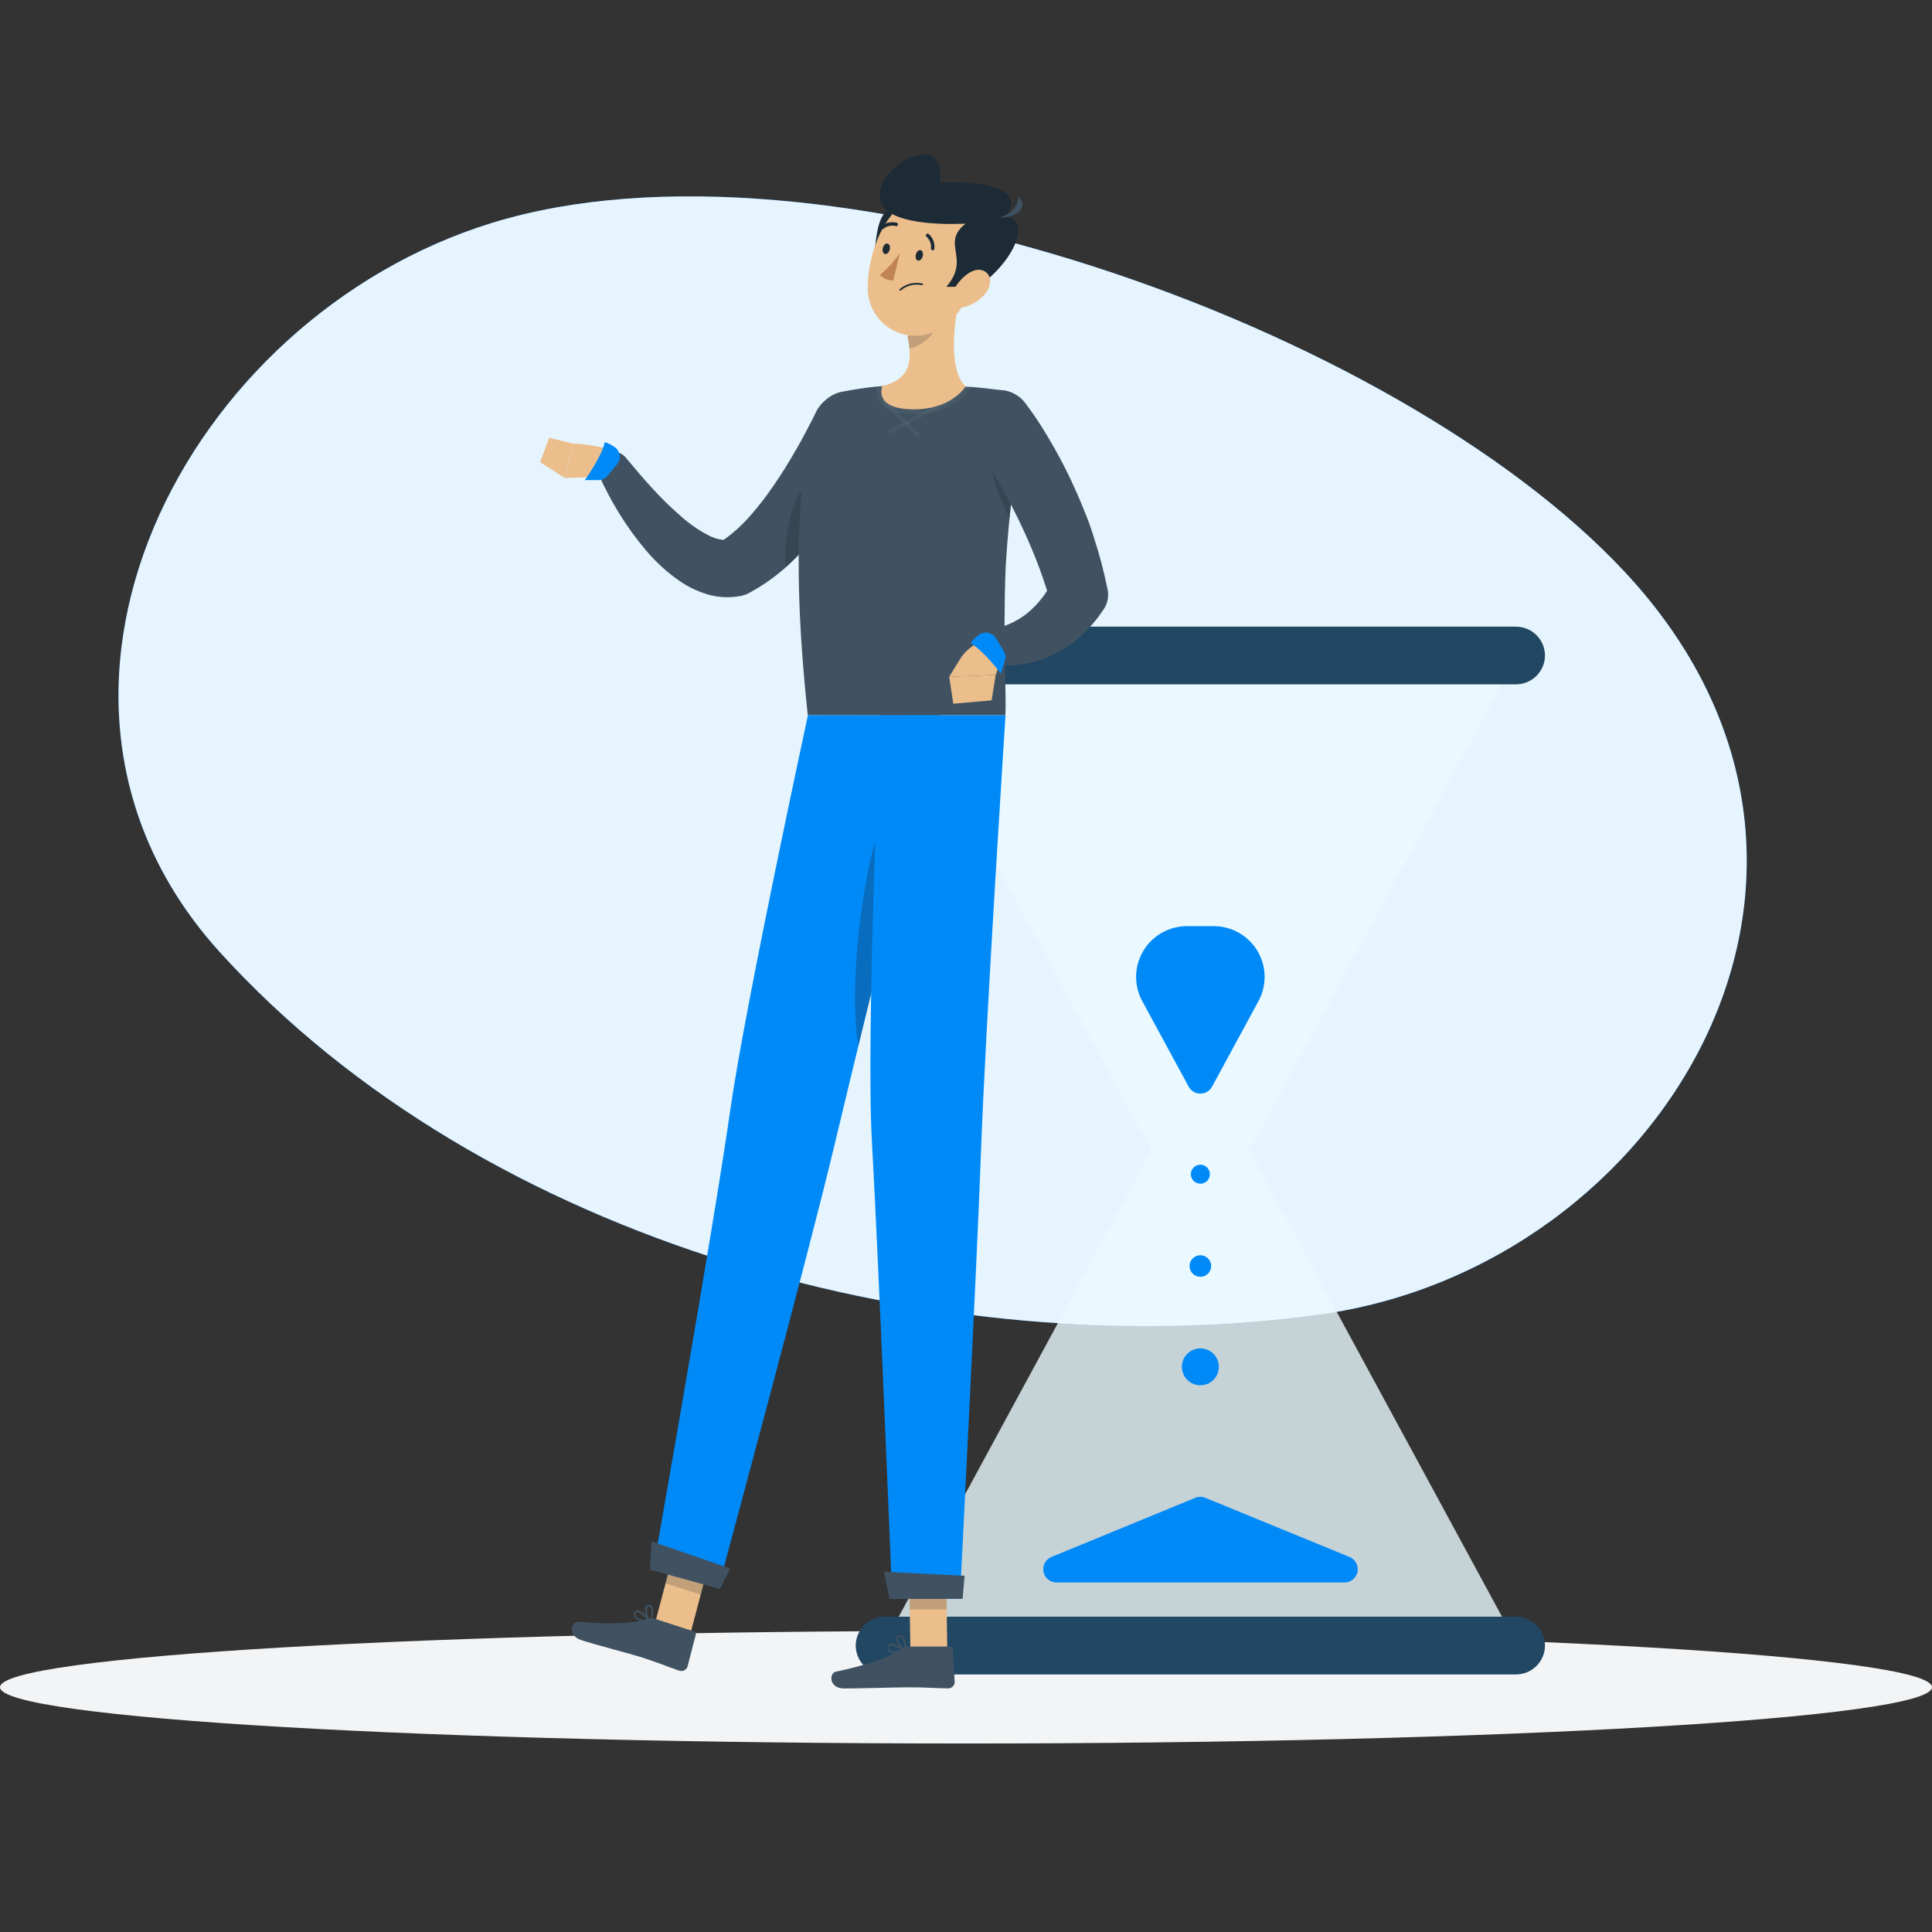 <svg width="200" height="200" viewBox="0 0 200 200" fill="none" xmlns="http://www.w3.org/2000/svg">
<rect x="0" y="0" width="200" height="200" fill="#333333" stroke="none"/>
<path d="M168.193 59.205C144.417 33.709 84.96 12.618 50.962 23.066C18.985 32.906 -1.13 72.242 22.76 98.567C50.271 128.875 97.664 141.402 136.577 136.081C172.087 131.222 197.086 90.188 168.193 59.205Z" fill="#008AF8"/>
<path opacity="0.9" d="M168.193 59.205C144.417 33.709 84.96 12.618 50.962 23.066C18.985 32.906 -1.13 72.242 22.76 98.567C50.271 128.875 97.664 141.402 136.577 136.081C172.087 131.222 197.086 90.188 168.193 59.205Z" fill="white"/>
<path d="M100 180.486C155.228 180.486 200 177.878 200 174.66C200 171.442 155.228 168.834 100 168.834C44.772 168.834 0 171.442 0 174.66C0 177.878 44.772 180.486 100 180.486Z" fill="#F2F4F6"/>
<g opacity="0.8">
<path d="M157.11 170.352L124.261 109.766L91.413 170.352H157.11Z" fill="#EAFAFF"/>
<path d="M157.11 67.857L124.261 128.438L91.413 67.857H157.11Z" fill="#EAFAFF"/>
</g>
<path d="M130.28 103.626L125.473 112.488C125.355 112.707 125.18 112.889 124.967 113.016C124.754 113.143 124.51 113.21 124.261 113.21C124.013 113.21 123.769 113.143 123.555 113.016C123.342 112.889 123.167 112.707 123.049 112.488L118.242 103.626C117.809 102.825 117.592 101.925 117.611 101.015C117.631 100.105 117.888 99.216 118.356 98.434C118.824 97.653 119.487 97.006 120.281 96.558C121.075 96.109 121.972 95.874 122.884 95.875H125.664C126.574 95.878 127.468 96.117 128.258 96.567C129.048 97.017 129.708 97.665 130.173 98.445C130.638 99.226 130.892 100.114 130.911 101.022C130.93 101.929 130.712 102.827 130.28 103.626Z" fill="#008AF8"/>
<path d="M124.782 155.056L139.713 161.181C140.005 161.303 140.245 161.522 140.393 161.801C140.542 162.079 140.59 162.4 140.53 162.71C140.469 163.02 140.304 163.299 140.061 163.502C139.819 163.704 139.514 163.817 139.197 163.821H109.351C109.034 163.817 108.729 163.704 108.487 163.502C108.244 163.299 108.079 163.02 108.018 162.71C107.958 162.4 108.006 162.079 108.155 161.801C108.303 161.522 108.544 161.303 108.835 161.181L123.725 155.056C123.892 154.986 124.072 154.95 124.253 154.95C124.435 154.95 124.615 154.986 124.782 155.056Z" fill="#008AF8"/>
<path d="M124.261 143.404C125.318 143.404 126.175 142.55 126.175 141.495C126.175 140.44 125.318 139.586 124.261 139.586C123.204 139.586 122.348 140.44 122.348 141.495C122.348 142.55 123.204 143.404 124.261 143.404Z" fill="#008AF8"/>
<path d="M124.261 122.535C124.805 122.535 125.246 122.095 125.246 121.552C125.246 121.009 124.805 120.569 124.261 120.569C123.717 120.569 123.276 121.009 123.276 121.552C123.276 122.095 123.717 122.535 124.261 122.535Z" fill="#008AF8"/>
<path d="M124.261 132.174C124.879 132.174 125.38 131.674 125.38 131.058C125.38 130.441 124.879 129.941 124.261 129.941C123.643 129.941 123.142 130.441 123.142 131.058C123.142 131.674 123.643 132.174 124.261 132.174Z" fill="#008AF8"/>
<path d="M156.945 167.362H91.578C90.784 167.365 90.024 167.681 89.464 168.241C88.903 168.801 88.588 169.56 88.586 170.352C88.589 171.143 88.905 171.901 89.466 172.46C90.026 173.019 90.785 173.335 91.578 173.337H156.945C157.737 173.335 158.496 173.019 159.057 172.46C159.617 171.901 159.933 171.143 159.936 170.352C159.935 169.56 159.619 168.801 159.059 168.241C158.498 167.681 157.738 167.365 156.945 167.362Z" fill="#224763"/>
<path d="M156.945 64.872H91.578C90.785 64.874 90.026 65.19 89.466 65.749C88.905 66.308 88.589 67.066 88.586 67.857C88.589 68.648 88.905 69.405 89.466 69.965C90.026 70.524 90.785 70.839 91.578 70.842H156.945C157.737 70.839 158.496 70.524 159.057 69.965C159.617 69.405 159.933 68.648 159.936 67.857C159.933 67.066 159.617 66.308 159.057 65.749C158.496 65.19 157.737 64.874 156.945 64.872Z" fill="#224763"/>
<path d="M71.443 169.225L67.806 168.047L70.066 159.488L73.702 160.666L71.443 169.225Z" fill="#EBBE8B"/>
<path d="M67.75 167.563L71.835 168.885C71.903 168.906 71.962 168.952 71.997 169.014C72.033 169.077 72.043 169.15 72.025 169.22L71.174 172.514C71.12 172.683 71 172.825 70.842 172.907C70.683 172.989 70.499 173.005 70.329 172.951C68.915 172.467 68.266 172.164 66.466 171.582C65.357 171.222 61.715 170.285 60.189 169.791C58.662 169.297 59.193 167.805 59.884 167.877C62.979 168.201 65.764 168.057 67.053 167.583C67.277 167.5 67.522 167.493 67.75 167.563Z" fill="#405261"/>
<path opacity="0.2" d="M73.702 160.671L70.066 159.488L68.9 163.903L72.541 165.082L73.702 160.671Z" fill="#1D2B36"/>
<path d="M83.64 74.033C83.64 74.033 77.116 104.166 75.584 115C73.908 126.863 67.611 162.488 67.611 162.488L74.362 164.351C74.362 164.351 83.718 129.802 86.451 118.268C89.417 105.746 97.282 74.007 97.282 74.007L83.64 74.033Z" fill="#008AF8"/>
<path opacity="0.3" d="M91.707 83.914C89.128 89.751 87.854 102.442 88.855 108.284C90.68 100.795 92.877 91.892 94.574 85.041C94.002 83.055 93.053 80.868 91.707 83.914Z" fill="#1D2B36"/>
<path d="M74.532 164.485L67.301 162.498L67.445 159.56L75.584 162.365L74.532 164.485Z" fill="#405261"/>
<path d="M66.254 167.779C66.59 167.877 66.936 167.939 67.286 167.964C67.303 167.965 67.32 167.961 67.335 167.953C67.35 167.945 67.363 167.933 67.372 167.918C67.38 167.903 67.385 167.886 67.384 167.868C67.383 167.851 67.378 167.834 67.368 167.82C67.275 167.702 66.476 166.667 65.976 166.698C65.918 166.701 65.862 166.719 65.813 166.749C65.765 166.78 65.725 166.823 65.697 166.873C65.645 166.948 65.614 167.035 65.607 167.125C65.6 167.215 65.617 167.306 65.656 167.388C65.802 167.585 66.014 167.724 66.254 167.779ZM67.074 167.779C66.383 167.697 65.909 167.522 65.795 167.3C65.771 167.248 65.762 167.19 65.769 167.133C65.775 167.076 65.796 167.022 65.831 166.976C65.844 166.951 65.863 166.93 65.887 166.915C65.91 166.9 65.937 166.891 65.965 166.889C66.234 166.858 66.739 167.362 67.074 167.763V167.779Z" fill="#405261"/>
<path d="M67.249 167.959H67.291C67.306 167.956 67.32 167.949 67.331 167.939C67.343 167.929 67.352 167.917 67.358 167.902C67.358 167.861 67.796 166.842 67.543 166.358C67.512 166.298 67.467 166.245 67.411 166.205C67.356 166.164 67.291 166.138 67.224 166.127C67.15 166.105 67.072 166.108 67.001 166.136C66.93 166.164 66.87 166.215 66.832 166.281C66.62 166.652 66.914 167.583 67.208 167.918L67.249 167.959ZM67.249 166.328C67.284 166.338 67.316 166.355 67.344 166.378C67.371 166.401 67.394 166.429 67.409 166.461C67.496 166.876 67.447 167.307 67.27 167.691C67.02 167.306 66.926 166.841 67.007 166.389C67.007 166.343 67.079 166.292 67.208 166.317L67.249 166.328Z" fill="#405261"/>
<path d="M90.582 45.422C90.386 45.886 90.221 46.236 90.041 46.627C89.86 47.018 89.664 47.378 89.473 47.749C89.092 48.495 88.689 49.221 88.272 49.946C87.428 51.404 86.498 52.809 85.487 54.156C84.452 55.549 83.305 56.856 82.057 58.063C80.728 59.368 79.22 60.481 77.58 61.367L77.451 61.434C77.242 61.541 77.02 61.621 76.791 61.67C75.616 61.914 74.4 61.867 73.248 61.532C72.291 61.246 71.38 60.823 70.545 60.276C69.144 59.336 67.886 58.199 66.811 56.9C65.812 55.715 64.903 54.457 64.093 53.137C63.293 51.84 62.581 50.49 61.963 49.097C61.804 48.729 61.783 48.315 61.905 47.933C62.026 47.55 62.282 47.225 62.625 47.015C62.968 46.806 63.375 46.726 63.771 46.792C64.168 46.858 64.528 47.064 64.784 47.373L64.836 47.435C65.687 48.464 66.61 49.56 67.538 50.559C68.443 51.553 69.404 52.495 70.416 53.379C71.311 54.189 72.306 54.88 73.377 55.438C73.777 55.643 74.207 55.786 74.65 55.86C74.899 55.906 75.156 55.885 75.393 55.798L74.604 56.102C75.67 55.385 76.642 54.538 77.498 53.58C78.429 52.536 79.29 51.432 80.076 50.276C80.891 49.092 81.665 47.852 82.392 46.575C82.763 45.942 83.119 45.299 83.454 44.645L83.97 43.673C84.13 43.359 84.305 42.998 84.429 42.746L84.46 42.674C84.836 41.883 85.508 41.27 86.332 40.967C87.156 40.665 88.067 40.697 88.867 41.057C89.668 41.417 90.294 42.076 90.613 42.892C90.932 43.708 90.917 44.617 90.572 45.422H90.582Z" fill="#405261"/>
<path opacity="0.3" d="M82.15 52.412C83.769 48.119 87.209 48.047 88.7 49.185C88.591 49.385 88.478 49.586 88.365 49.787C87.555 51.192 86.669 52.551 85.708 53.858C84.723 55.202 83.638 56.472 82.464 57.656C82.093 58.022 81.711 58.382 81.314 58.732C81.177 56.591 81.461 54.444 82.15 52.412Z" fill="#1D2B36"/>
<path d="M61.834 49.365L58.482 49.488L59.317 45.911C60.471 45.969 61.617 46.141 62.737 46.426C62.94 46.488 63.127 46.596 63.281 46.743C63.435 46.89 63.552 47.071 63.623 47.272C63.694 47.472 63.716 47.686 63.688 47.897C63.661 48.108 63.584 48.309 63.464 48.485C63.282 48.751 63.04 48.97 62.756 49.123C62.473 49.276 62.156 49.359 61.834 49.365Z" fill="#EBBE8B"/>
<path d="M63.711 46.344C63.382 46.083 63.006 45.889 62.602 45.773C62.324 47.234 60.539 49.699 60.539 49.699H61.937C62.117 49.7 62.295 49.661 62.458 49.585C62.621 49.51 62.765 49.399 62.881 49.262L63.861 48.089C63.968 47.965 64.05 47.822 64.1 47.666C64.151 47.511 64.17 47.347 64.156 47.185C64.142 47.022 64.096 46.864 64.019 46.719C63.943 46.575 63.838 46.447 63.711 46.344Z" fill="#008AF8"/>
<path d="M55.913 47.842L56.852 45.32L59.307 45.917L58.471 49.488L55.913 47.842Z" fill="#EBBE8B"/>
<path d="M98.066 170.893H94.244L94.11 162.056H97.932L98.066 170.893Z" fill="#EBBE8B"/>
<path d="M94.043 170.45H98.339C98.375 170.449 98.411 170.454 98.445 170.467C98.478 170.479 98.509 170.498 98.536 170.523C98.562 170.547 98.583 170.576 98.598 170.609C98.613 170.641 98.622 170.677 98.623 170.713L98.829 174.104C98.829 174.283 98.759 174.454 98.634 174.581C98.508 174.708 98.338 174.781 98.159 174.783C96.663 174.758 95.951 174.67 94.033 174.67C92.872 174.67 88.989 174.789 87.385 174.789C85.781 174.789 85.837 173.203 86.503 173.059C89.556 172.421 92.279 171.515 93.357 170.687C93.551 170.53 93.794 170.447 94.043 170.45Z" fill="#405261"/>
<path opacity="0.2" d="M97.937 162.061H94.11L94.182 166.616H98.004L97.937 162.061Z" fill="#1D2B36"/>
<path d="M91.098 74.033C91.098 74.033 89.638 107.182 90.257 118.109C90.938 130.069 92.362 165.514 92.362 165.514H99.366C99.366 165.514 101.129 131.032 101.552 119.195C102.011 106.328 104.09 74.033 104.09 74.033H91.098Z" fill="#008AF8"/>
<path d="M99.649 165.514H92.083L91.505 162.704L99.856 163.121L99.649 165.514Z" fill="#405261"/>
<path d="M92.687 171.114C93.034 171.105 93.38 171.06 93.718 170.98C93.734 170.975 93.749 170.965 93.761 170.953C93.772 170.94 93.781 170.925 93.785 170.908C93.787 170.892 93.785 170.875 93.778 170.86C93.772 170.844 93.762 170.831 93.749 170.821C93.625 170.733 92.542 169.997 92.073 170.182C92.021 170.203 91.975 170.237 91.939 170.28C91.903 170.323 91.878 170.374 91.867 170.429C91.843 170.513 91.841 170.601 91.861 170.686C91.881 170.77 91.922 170.849 91.98 170.913C92.183 171.064 92.434 171.136 92.687 171.114ZM93.46 170.851C92.774 170.985 92.274 170.965 92.093 170.79C92.056 170.746 92.031 170.694 92.02 170.638C92.01 170.582 92.013 170.525 92.032 170.471C92.035 170.443 92.046 170.417 92.064 170.395C92.081 170.374 92.104 170.357 92.129 170.347C92.382 170.249 93.017 170.568 93.46 170.851Z" fill="#405261"/>
<path d="M93.687 170.98C93.701 170.984 93.715 170.984 93.728 170.98C93.741 170.973 93.752 170.962 93.76 170.95C93.769 170.937 93.773 170.923 93.775 170.908C93.775 170.862 93.862 169.766 93.476 169.395C93.427 169.347 93.367 169.311 93.302 169.289C93.237 169.268 93.167 169.262 93.099 169.271C93.024 169.274 92.951 169.302 92.893 169.351C92.835 169.399 92.795 169.465 92.779 169.539C92.687 169.956 93.259 170.754 93.641 170.98C93.656 170.985 93.672 170.985 93.687 170.98ZM93.171 169.436C93.207 169.435 93.242 169.442 93.275 169.455C93.308 169.468 93.337 169.488 93.362 169.513C93.575 169.881 93.664 170.307 93.615 170.728C93.285 170.445 92.903 169.838 92.96 169.565C92.96 169.513 93.001 169.452 93.13 169.436H93.171Z" fill="#405261"/>
<path d="M106.003 43.266C106.061 42.944 106.052 42.614 105.979 42.296C105.905 41.977 105.768 41.677 105.575 41.413C105.383 41.149 105.139 40.926 104.858 40.758C104.577 40.59 104.265 40.48 103.94 40.435H103.899C102.666 40.255 101.119 40.07 99.603 39.998C96.708 39.833 93.807 39.833 90.912 39.998C89.576 40.121 88.272 40.343 87.23 40.544H87.189C86.537 40.675 85.934 40.981 85.444 41.429C84.954 41.877 84.596 42.45 84.409 43.086C83.16 47.281 81.67 55.844 83.62 74.028H104.069C104.214 72.206 103.806 66.277 104.105 58.727C104.404 53.538 105.038 48.373 106.003 43.266Z" fill="#405261"/>
<path opacity="0.3" d="M105.807 44.388C105.385 46.828 104.864 50.147 104.503 53.652C104.503 53.652 102.636 49.998 102.295 46.874C101.955 43.75 104.642 43.513 105.807 44.388Z" fill="#1D2B36"/>
<g opacity="0.2">
<path opacity="0.2" d="M92.094 44.872C92.051 44.87 92.01 44.854 91.978 44.827C91.945 44.8 91.922 44.763 91.912 44.722C91.902 44.681 91.906 44.638 91.923 44.599C91.94 44.56 91.969 44.527 92.006 44.506L98.38 41.207C98.426 41.185 98.478 41.182 98.526 41.197C98.574 41.212 98.614 41.246 98.638 41.29C98.662 41.336 98.667 41.389 98.651 41.438C98.636 41.487 98.602 41.528 98.556 41.552L92.181 44.841C92.154 44.857 92.124 44.867 92.094 44.872Z" fill="white"/>
<path opacity="0.2" d="M95.013 45.17C94.987 45.171 94.962 45.167 94.939 45.157C94.916 45.147 94.895 45.133 94.879 45.114L91.382 41.65C91.347 41.613 91.328 41.564 91.328 41.514C91.328 41.463 91.347 41.414 91.382 41.377C91.418 41.342 91.467 41.322 91.518 41.322C91.569 41.322 91.618 41.342 91.655 41.377L95.147 44.846C95.182 44.883 95.202 44.931 95.202 44.983C95.202 45.033 95.182 45.082 95.147 45.119C95.129 45.136 95.108 45.149 95.085 45.158C95.062 45.167 95.037 45.171 95.013 45.17Z" fill="white"/>
<path opacity="0.2" d="M99.618 39.993C96.726 39.828 93.826 39.828 90.933 39.993H90.789C90.718 40.258 90.702 40.534 90.74 40.805C90.778 41.076 90.87 41.337 91.01 41.573C91.495 42.345 92.511 42.777 94.038 42.859H94.61C98.737 42.859 100.33 40.358 100.397 40.25L100.542 40.019L99.618 39.993Z" fill="white"/>
</g>
<path d="M91.346 39.962C93.873 39.365 94.316 37.806 94.146 36.092C94.106 35.662 94.039 35.236 93.945 34.815L97.112 32.191L99.438 30.266C98.793 33.06 98.066 38.15 99.954 40.013C99.954 40.013 98.406 42.587 94.058 42.36C90.412 42.16 91.346 39.962 91.346 39.962Z" fill="#EBBE8B"/>
<path opacity="0.2" d="M93.945 34.815C94.039 35.236 94.106 35.662 94.146 36.092C95.327 35.855 96.906 34.599 97.071 33.395C97.129 32.996 97.142 32.592 97.112 32.191L93.945 34.815Z" fill="#1D2B36"/>
<path d="M92.264 21.424C90.546 22.453 90.82 25.026 90.355 26.869C91.449 26.977 93.171 25.037 93.171 25.037L94.203 22.088L92.264 21.424Z" fill="#1D2B36"/>
<path d="M101.398 26.601C100.299 30.235 99.85 32.412 97.519 33.93C96.769 34.43 95.897 34.717 94.996 34.758C94.095 34.799 93.2 34.593 92.408 34.164C91.615 33.734 90.956 33.096 90.5 32.319C90.045 31.542 89.811 30.656 89.824 29.756C89.824 26.292 91.609 20.93 95.59 20.189C96.448 20.006 97.34 20.051 98.175 20.32C99.01 20.59 99.759 21.074 100.348 21.723C100.936 22.373 101.343 23.166 101.527 24.022C101.711 24.878 101.667 25.768 101.398 26.601Z" fill="#EBBE8B"/>
<path d="M97.968 29.684C100.547 26.699 97.323 25.227 99.959 23.153C96.993 23.292 92.109 23.081 91.237 21.053C90.366 19.025 93.048 16.277 95.281 16.02C97.86 15.721 97.303 18.907 97.303 18.907C97.303 18.907 107.169 18.295 104.038 22.51C106.411 22.366 105.756 26.195 101.63 29.427C100.593 29.772 97.968 29.684 97.968 29.684Z" fill="#1D2B36"/>
<path d="M103.445 22.561C103.445 22.561 105.477 21.959 105.41 20.353C106.143 20.858 106.22 22.391 103.445 22.561Z" fill="#405261"/>
<path d="M102.001 30.394C101.408 31.126 100.578 31.63 99.654 31.82C98.484 32.031 98.21 30.95 98.793 29.895C99.309 28.948 100.562 27.698 101.614 27.96C102.666 28.222 102.749 29.473 102.001 30.394Z" fill="#EBBE8B"/>
<path d="M95.523 26.509C95.451 26.807 95.234 27.023 95.033 26.977C94.832 26.931 94.734 26.663 94.806 26.364C94.879 26.066 95.095 25.85 95.291 25.891C95.487 25.932 95.596 26.205 95.523 26.509Z" fill="#1D2B36"/>
<path d="M92.104 25.824C92.031 26.123 91.815 26.339 91.619 26.298C91.423 26.256 91.315 25.984 91.387 25.685C91.459 25.387 91.676 25.171 91.872 25.212C92.068 25.253 92.176 25.526 92.104 25.824Z" fill="#1D2B36"/>
<path d="M93.156 26.189C92.574 27.037 91.88 27.802 91.093 28.464C91.268 28.653 91.483 28.801 91.722 28.898C91.96 28.995 92.218 29.038 92.475 29.025L93.156 26.189Z" fill="#BF8356"/>
<path d="M95.116 29.299C94.759 29.266 94.399 29.305 94.058 29.415C93.716 29.524 93.401 29.702 93.13 29.937C93.122 29.945 93.115 29.954 93.11 29.965C93.105 29.976 93.103 29.987 93.103 29.999C93.103 30.011 93.105 30.022 93.11 30.033C93.115 30.044 93.122 30.053 93.13 30.061C93.148 30.078 93.171 30.087 93.195 30.087C93.219 30.087 93.242 30.078 93.26 30.061C93.556 29.809 93.907 29.63 94.284 29.536C94.662 29.442 95.056 29.437 95.436 29.52C95.448 29.523 95.459 29.523 95.471 29.52C95.482 29.518 95.493 29.513 95.503 29.506C95.513 29.5 95.521 29.491 95.527 29.481C95.533 29.471 95.537 29.46 95.539 29.448C95.544 29.424 95.539 29.4 95.525 29.38C95.512 29.359 95.491 29.345 95.467 29.34L95.116 29.299Z" fill="#1D2B36"/>
<path d="M96.454 25.869C96.474 25.891 96.501 25.907 96.53 25.913C96.553 25.915 96.577 25.913 96.6 25.906C96.622 25.9 96.643 25.888 96.662 25.873C96.68 25.858 96.695 25.84 96.705 25.819C96.716 25.798 96.722 25.775 96.724 25.751C96.76 25.468 96.725 25.18 96.622 24.914C96.519 24.647 96.352 24.41 96.136 24.223C96.097 24.194 96.049 24.181 96.001 24.187C95.954 24.192 95.91 24.216 95.88 24.254C95.865 24.273 95.855 24.294 95.849 24.317C95.843 24.341 95.842 24.365 95.846 24.388C95.849 24.412 95.858 24.435 95.87 24.455C95.882 24.475 95.899 24.493 95.918 24.507C96.084 24.656 96.212 24.843 96.29 25.052C96.369 25.261 96.396 25.485 96.369 25.707C96.368 25.739 96.375 25.77 96.39 25.799C96.405 25.827 96.427 25.851 96.454 25.869Z" fill="#1D2B36"/>
<path d="M91.258 23.734C91.286 23.744 91.316 23.747 91.345 23.741C91.374 23.736 91.401 23.723 91.423 23.703C91.601 23.555 91.811 23.451 92.037 23.398C92.262 23.345 92.497 23.346 92.723 23.399C92.745 23.407 92.769 23.41 92.793 23.408C92.817 23.406 92.84 23.4 92.861 23.389C92.883 23.378 92.902 23.363 92.917 23.345C92.933 23.327 92.945 23.306 92.952 23.284C92.96 23.261 92.963 23.237 92.961 23.213C92.959 23.19 92.952 23.166 92.942 23.145C92.931 23.124 92.916 23.105 92.898 23.09C92.88 23.074 92.859 23.062 92.836 23.055C92.554 22.985 92.259 22.982 91.975 23.045C91.692 23.109 91.427 23.237 91.201 23.42C91.164 23.45 91.139 23.493 91.133 23.54C91.128 23.587 91.141 23.635 91.17 23.672C91.191 23.703 91.222 23.725 91.258 23.734Z" fill="#1D2B36"/>
<path d="M106.189 41.799L106.617 42.381L107.004 42.926C107.262 43.292 107.494 43.657 107.736 44.023C108.206 44.759 108.649 45.505 109.077 46.256C109.935 47.758 110.713 49.304 111.409 50.888C111.77 51.671 112.079 52.484 112.409 53.282C112.739 54.079 113.018 54.908 113.27 55.742C113.814 57.401 114.262 59.09 114.611 60.801L114.653 60.996C114.728 61.342 114.735 61.699 114.672 62.047C114.609 62.395 114.478 62.727 114.286 63.024C113.622 64.042 112.834 64.974 111.94 65.798C111.02 66.639 109.977 67.333 108.845 67.857C107.728 68.376 106.533 68.707 105.307 68.835C104.707 68.896 104.103 68.907 103.502 68.865C103.203 68.865 102.904 68.809 102.605 68.763L102.151 68.675L101.635 68.546C101.574 68.532 101.522 68.494 101.489 68.441C101.456 68.388 101.446 68.324 101.46 68.263L102.171 65.278C102.171 65.253 102.305 65.247 102.388 65.227L102.672 65.17C102.868 65.129 103.058 65.083 103.254 65.031C103.636 64.928 104.01 64.797 104.374 64.64C105.077 64.352 105.735 63.966 106.328 63.492C107.49 62.539 108.418 61.333 109.041 59.967L108.716 62.19C108.273 60.734 107.803 59.293 107.236 57.867C106.669 56.441 106.05 55.042 105.374 53.662C104.699 52.283 103.976 50.919 103.198 49.591C102.816 48.927 102.414 48.274 102.011 47.625L101.398 46.668L101.093 46.205L100.81 45.793L100.707 45.639C100.196 44.913 99.996 44.015 100.149 43.142C100.302 42.269 100.797 41.493 101.524 40.983C102.251 40.474 103.151 40.274 104.026 40.427C104.901 40.58 105.679 41.074 106.189 41.799Z" fill="#405261"/>
<path d="M99.371 68.248L98.262 70.059L103.074 69.869C103.074 69.869 104.338 66.637 102.615 66.127L101.944 66.308C100.872 66.607 99.953 67.3 99.371 68.248Z" fill="#EBBE8B"/>
<path d="M101.351 65.711C101.005 65.945 100.707 66.243 100.474 66.591C101.785 67.301 103.61 69.72 103.61 69.72L104.033 68.392C104.087 68.221 104.102 68.04 104.078 67.862C104.054 67.684 103.991 67.514 103.894 67.363L103.095 66.076C103.007 65.934 102.892 65.812 102.755 65.716C102.619 65.621 102.465 65.554 102.302 65.519C102.138 65.485 101.97 65.485 101.807 65.517C101.643 65.55 101.488 65.616 101.351 65.711Z" fill="#008AF8"/>
<path d="M98.685 72.849L102.651 72.499L103.074 69.869L98.262 70.059L98.685 72.849Z" fill="#EBBE8B"/>
</svg>
